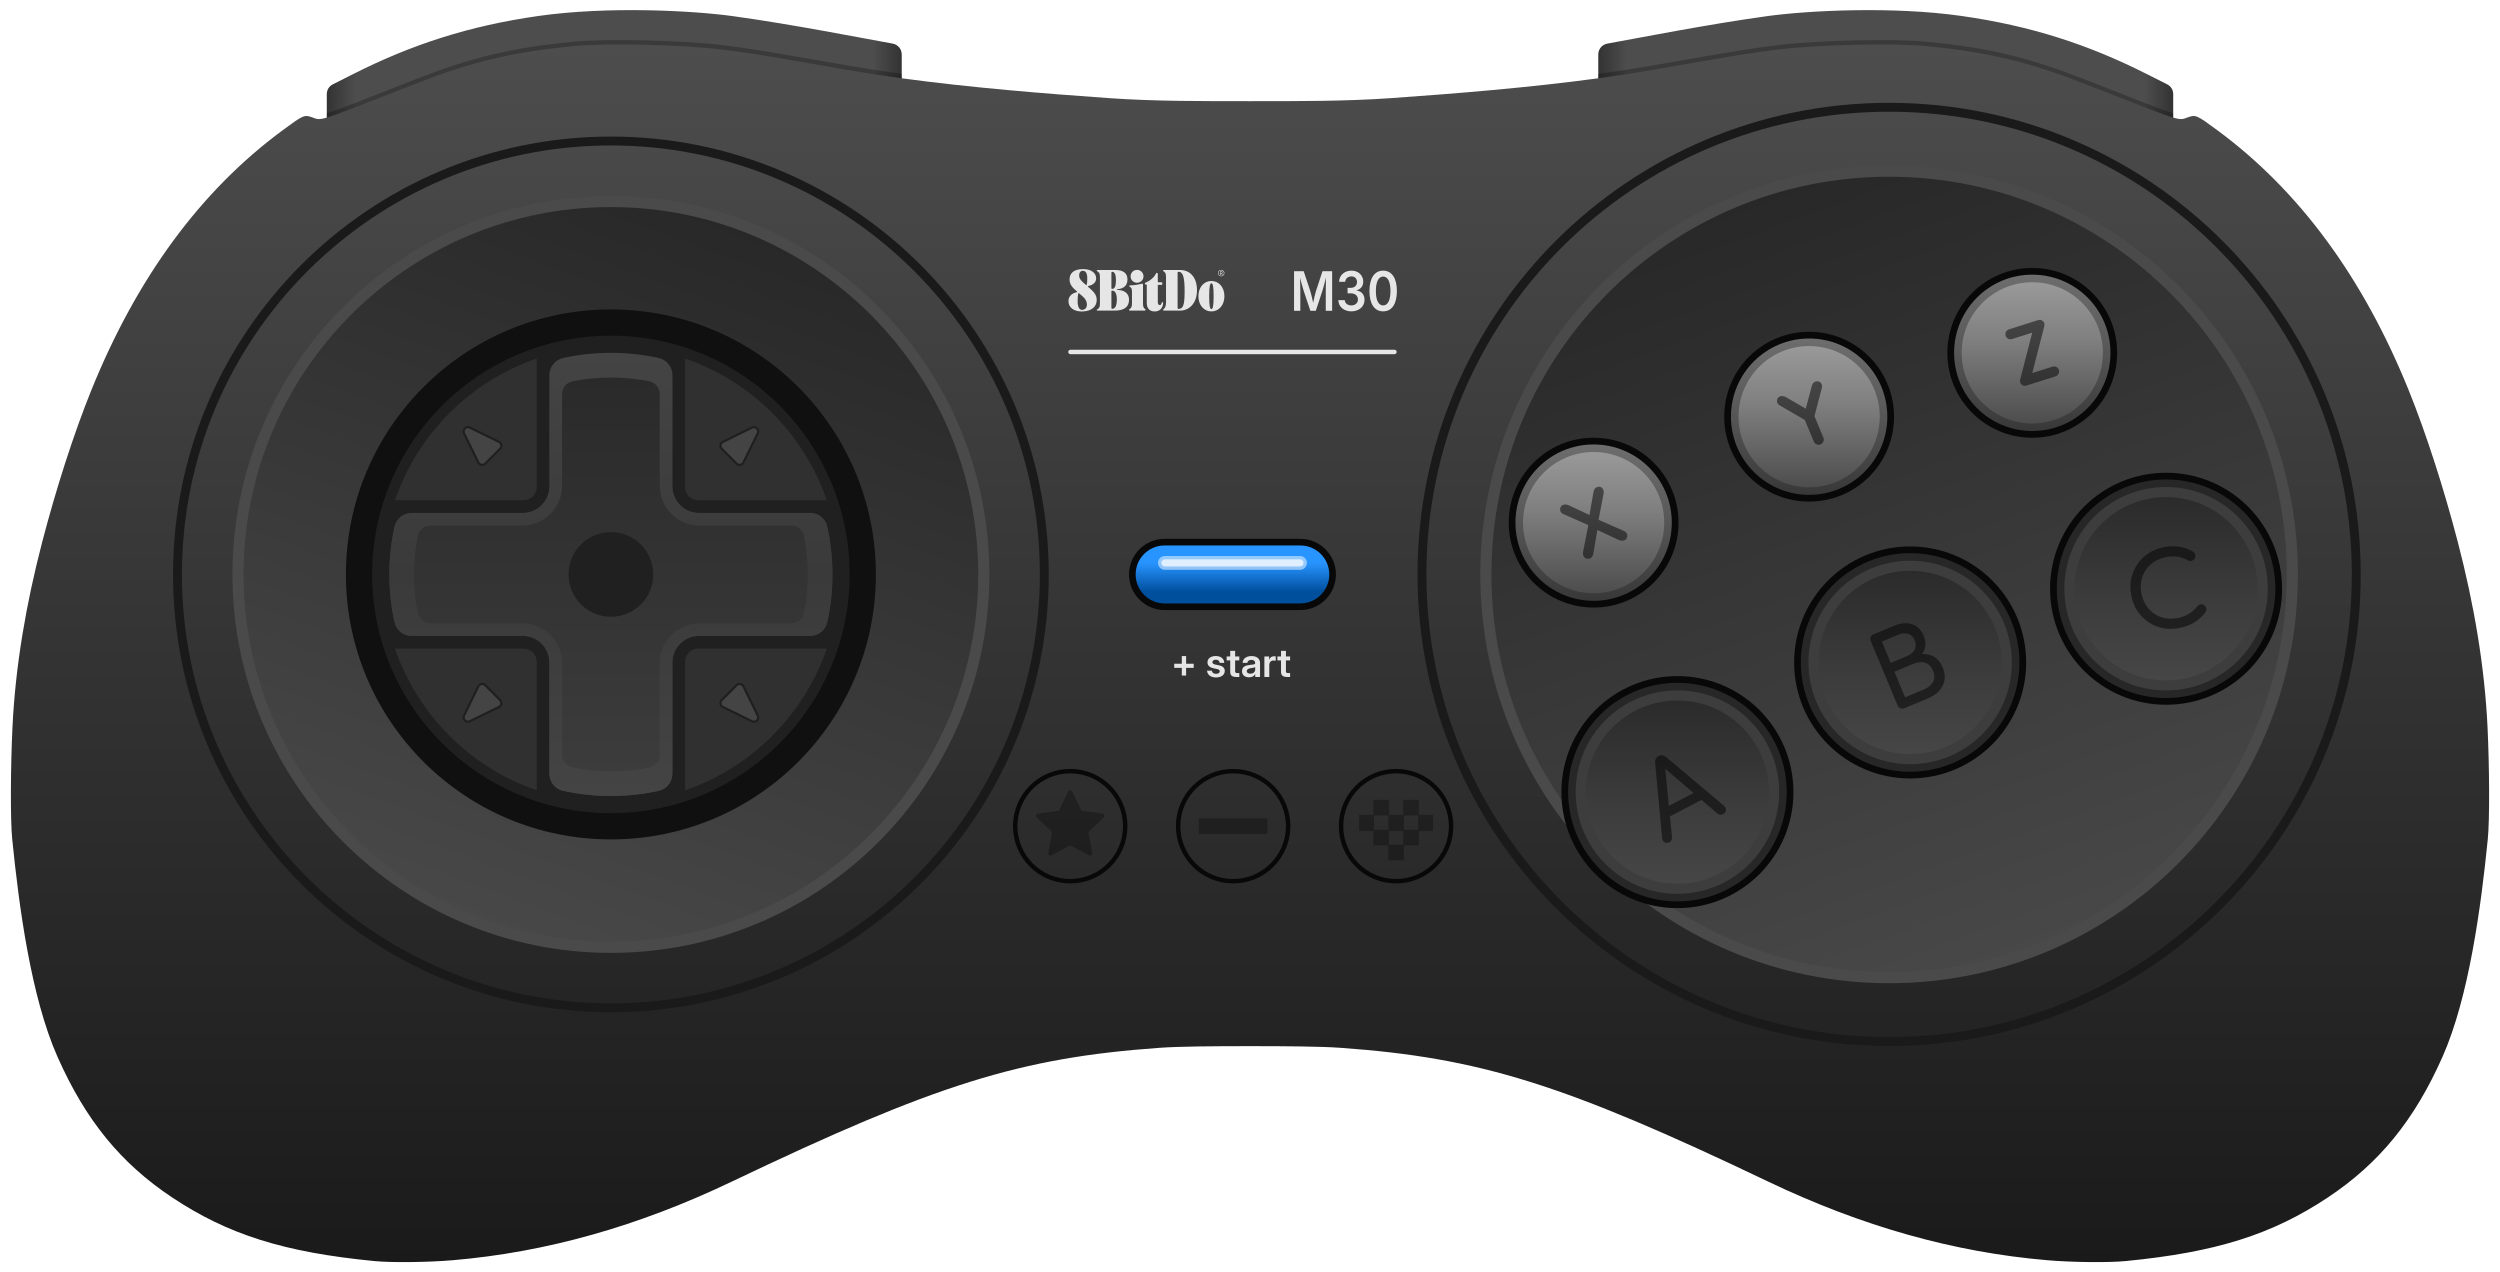 <?xml version="1.0" encoding="UTF-8"?>
<!DOCTYPE svg PUBLIC "-//W3C//DTD SVG 1.1//EN" "http://www.w3.org/Graphics/SVG/1.1/DTD/svg11.dtd">
<svg xml:space="preserve" viewBox="0 0 562 286" width="562px" height="286px" version="1.1" style="shape-rendering:geometricPrecision; fill-rule:evenodd; clip-rule:evenodd" xmlns="http://www.w3.org/2000/svg" xmlns:xlink="http://www.w3.org/1999/xlink">
 <defs>
  <style type="text/css">
    .str3 {stroke:#080808}
    .str0 {stroke:#1A1A1A;stroke-width:2}
    .str1 {stroke:#4A4A4A;stroke-width:2.5}
    .str2 {stroke:#E6E6E6;stroke-linecap:round}
    .fil1 {fill:none}
    .fil5 {fill:#080808}
    .fil4 {fill:#101010}
    .fil10 {fill:#1F1F1F}
    .fil8 {fill:#202020}
    .fil9 {fill:#303030}
    .fil28 {fill:#3D3D3D}
    .fil11 {fill:#444444}
    .fil6 {fill:#E6E6E6}
    .fil15 {fill:black;fill-opacity:0.25}
    .fil7 {fill:black;fill-opacity:0.3}
    .fil22 {fill:black;fill-opacity:0.5}
    .fil18 {fill:white;fill-opacity:0.5}
    .fil27 {fill:#3D3D3D;fill-opacity:0.6}
    .fil19 {fill:white;fill-opacity:0.7}
    .fil3 {fill:url(#id0)}
    .fil2 {fill:url(#id1)}
    .fil26 {fill:url(#id2)}
    .fil14 {fill:url(#id3)}
    .fil16 {fill:url(#id4)}
    .fil31 {fill:url(#id5)}
    .fil30 {fill:url(#id6)}
    .fil24 {fill:url(#id7)}
    .fil21 {fill:url(#id8)}
    .fil29 {fill:url(#id9)}
    .fil17 {fill:url(#id10)}
    .fil0 {fill:url(#id11)}
    .fil13 {fill:url(#id12)}
    .fil12 {fill:url(#id13)}
    .fil25 {fill:url(#id14);fill-opacity:0.7}
    .fil23 {fill:url(#id15);fill-opacity:0.7}
    .fil20 {fill:url(#id16);fill-opacity:0.7}
  </style>
  <linearGradient id="id0" gradientUnits="userSpaceOnUse" x1="455.676" y1="214.312" x2="393.668" y2="43.946">
   <stop offset="0" style="stop-opacity:1; stop-color:#484848"/>
   <stop offset="1" style="stop-opacity:1; stop-color:#282828"/>
  </linearGradient>
  <linearGradient id="id1" gradientUnits="userSpaceOnUse" xlink:href="#id0" x1="108.657" y1="207.901" x2="165.999" y2="50.356">
  </linearGradient>
  <linearGradient id="id2" gradientUnits="userSpaceOnUse" x1="456.857" y1="95.193" x2="456.857" y2="63.445">
   <stop offset="0" style="stop-opacity:1; stop-color:#4D4D4D"/>
   <stop offset="0.6" style="stop-opacity:1; stop-color:gray"/>
   <stop offset="1" style="stop-opacity:1; stop-color:#999999"/>
  </linearGradient>
  <linearGradient id="id3" gradientUnits="userSpaceOnUse" x1="73.462" y1="14.357" x2="202.707" y2="14.357">
   <stop offset="0" style="stop-opacity:1; stop-color:#333333"/>
   <stop offset="0.05" style="stop-opacity:1; stop-color:#4D4D4D"/>
   <stop offset="0.95" style="stop-opacity:1; stop-color:#4D4D4D"/>
   <stop offset="1" style="stop-opacity:1; stop-color:#333333"/>
  </linearGradient>
  <linearGradient id="id4" gradientUnits="userSpaceOnUse" xlink:href="#id3" x1="359.293" y1="14.357" x2="488.538" y2="14.357">
  </linearGradient>
  <linearGradient id="id5" gradientUnits="userSpaceOnUse" x1="486.933" y1="152.948" x2="486.933" y2="111.752">
   <stop offset="0" style="stop-opacity:1; stop-color:#464646"/>
   <stop offset="0.4" style="stop-opacity:1; stop-color:#3D3D3D"/>
   <stop offset="1" style="stop-opacity:1; stop-color:#2B2B2B"/>
  </linearGradient>
  <linearGradient id="id6" gradientUnits="userSpaceOnUse" xlink:href="#id5" x1="429.401" y1="169.516" x2="429.401" y2="128.319">
  </linearGradient>
  <linearGradient id="id7" gradientUnits="userSpaceOnUse" xlink:href="#id2" x1="406.693" y1="109.545" x2="406.693" y2="77.797">
  </linearGradient>
  <linearGradient id="id8" gradientUnits="userSpaceOnUse" xlink:href="#id2" x1="358.247" y1="133.363" x2="358.247" y2="101.615">
  </linearGradient>
  <linearGradient id="id9" gradientUnits="userSpaceOnUse" xlink:href="#id5" x1="377.084" y1="198.664" x2="377.084" y2="157.467">
  </linearGradient>
  <linearGradient id="id10" gradientUnits="userSpaceOnUse" x1="277.056" y1="126.53" x2="277.056" y2="133.047">
   <stop offset="0" style="stop-opacity:1; stop-color:#2894FF"/>
   <stop offset="1" style="stop-opacity:1; stop-color:#004F9D"/>
  </linearGradient>
  <linearGradient id="id11" gradientUnits="userSpaceOnUse" x1="71.492" y1="283.724" x2="71.492" y2="9.998">
   <stop offset="0" style="stop-opacity:1; stop-color:#1A1A1A"/>
   <stop offset="1" style="stop-opacity:1; stop-color:#4D4D4D"/>
  </linearGradient>
  <linearGradient id="id12" gradientUnits="userSpaceOnUse" x1="166.429" y1="178.933" x2="166.429" y2="79.324">
   <stop offset="0" style="stop-opacity:1; stop-color:#444444"/>
   <stop offset="0.5" style="stop-opacity:1; stop-color:#3A3A3A"/>
   <stop offset="1" style="stop-opacity:1; stop-color:#444444"/>
  </linearGradient>
  <linearGradient id="id13" gradientUnits="userSpaceOnUse" x1="166.429" y1="178.933" x2="166.429" y2="79.324">
   <stop offset="0" style="stop-opacity:1; stop-color:#3D3D3D"/>
   <stop offset="0.5" style="stop-opacity:1; stop-color:#333333"/>
   <stop offset="1" style="stop-opacity:1; stop-color:#292929"/>
  </linearGradient>
  <linearGradient id="id14" gradientUnits="userSpaceOnUse" xlink:href="#id2" x1="456.857" y1="96.894" x2="456.857" y2="61.744">
  </linearGradient>
  <linearGradient id="id15" gradientUnits="userSpaceOnUse" xlink:href="#id2" x1="406.693" y1="111.246" x2="406.693" y2="76.096">
  </linearGradient>
  <linearGradient id="id16" gradientUnits="userSpaceOnUse" xlink:href="#id2" x1="358.247" y1="135.064" x2="358.247" y2="99.915">
  </linearGradient>
 </defs>
 <g>
  <g id="shell">
   <path id="path1" class="fil0" d="M488.081 25.305l0.456 1.133c2.011,0.586 2.265,0.295 3.272,-0.056 1.804,-0.629 1.965,-0.558 6.67,2.912 18.369,13.548 32.7,33.016 42.969,58.364 4.019,9.924 8.031,22.508 11.1,34.321 3.532,13.596 6.004,27.628 6.659,41.689 0.408,8.744 0.488,20.572 0.049,24.955 -1.509,15.042 -4.205,35.487 -10.188,48.965 -6.316,14.231 -14.201,23.905 -25.739,31.582 -12.581,8.372 -25.206,12.347 -45.479,14.319 -3.877,0.377 -12.024,0.289 -17.647,-0.191 -20.986,-1.79 -41.679,-7.621 -62.694,-17.663 -45.885,-21.926 -64.838,-27.853 -96.214,-30.088 -4.466,-0.318 -12.163,-0.372 -20.295,-0.372 -8.132,0 -15.829,0.054 -20.295,0.372 -31.376,2.235 -50.329,8.162 -96.214,30.088 -21.015,10.042 -41.708,15.873 -62.694,17.663 -5.623,0.48 -13.77,0.568 -17.647,0.191 -20.273,-1.972 -32.898,-5.947 -45.479,-14.319 -11.538,-7.677 -19.423,-17.351 -25.739,-31.582 -5.983,-13.478 -8.679,-33.923 -10.188,-48.965 -0.439,-4.383 -0.359,-16.211 0.049,-24.955 0.655,-14.061 3.127,-28.093 6.659,-41.689 3.069,-11.813 7.081,-24.397 11.1,-34.321 10.269,-25.348 24.6,-44.816 42.969,-58.364 4.705,-3.47 4.866,-3.541 6.67,-2.912 1.007,0.351 1.261,0.642 3.272,0.056l0.456 -1.133c2.619,-0.823 7.812,-2.889 19.427,-7.449 12.575,-4.938 21.591,-7.095 35.414,-8.473 7.401,-0.738 24.454,-0.354 33.496,0.754 6.275,0.769 9.177,1.241 28.272,4.59 3.772,0.662 7.711,1.269 11.75,1.818l0.429 1.054c15.461,2.099 32.332,3.46 46.728,4.47 10.195,0.715 21.251,0.674 31.565,0.674 10.314,0 21.37,0.041 31.565,-0.674 14.396,-1.01 31.267,-2.371 46.728,-4.47l0.429 -1.054c4.039,-0.549 7.978,-1.156 11.75,-1.818 19.095,-3.349 21.997,-3.821 28.272,-4.59 9.042,-1.108 26.095,-1.492 33.496,-0.754 13.823,1.378 22.839,3.535 35.414,8.473 11.615,4.56 16.808,6.626 19.427,7.449z"/>
   <path class="fil1 str0" d="M424.672 24.114c57.998,0 105.015,47.016 105.015,105.015 0,57.998 -47.017,105.015 -105.015,105.015 -57.998,0 -105.015,-47.017 -105.015,-105.015 0,-57.999 47.017,-105.015 105.015,-105.015zm-287.344 7.584c53.81,0 97.431,43.621 97.431,97.431 0,53.81 -43.621,97.431 -97.431,97.431 -53.809,0 -97.431,-43.621 -97.431,-97.431 0,-53.81 43.622,-97.431 97.431,-97.431z"/>
   <path class="fil2 str1" d="M137.328 45.301c46.297,0 83.828,37.531 83.828,83.828 0,46.297 -37.531,83.828 -83.828,83.828 -46.297,0 -83.828,-37.531 -83.828,-83.828 0,-46.297 37.531,-83.828 83.828,-83.828z"/>
   <path class="fil3 str1" d="M424.672 38.479c50.064,0 90.649,40.585 90.649,90.65 0,50.064 -40.585,90.649 -90.649,90.649 -50.064,0 -90.65,-40.585 -90.65,-90.649 0,-50.065 40.586,-90.65 90.65,-90.65z"/>
  </g>
  <g id="holes">
   <circle class="fil4" cx="137.328" cy="129.129" r="59.57"/>
   <path class="fil5" d="M261.809 137.145c-4.422,0 -8.008,-3.585 -8.008,-8.008 0,-4.422 3.585,-8.008 8.008,-8.008l30.494 0c4.423,0 8.009,3.586 8.009,8.008 0,4.423 -3.586,8.008 -8.009,8.008l-30.494 0z"/>
   <circle class="fil5" cx="358.247" cy="117.49" r="19.087"/>
   <circle class="fil5" cx="406.693" cy="93.671" r="19.087"/>
   <circle class="fil5" cx="456.849" cy="79.322" r="19.087"/>
   <circle class="fil5" cx="377.083" cy="178.066" r="26.079"/>
   <circle class="fil5" cx="429.401" cy="148.918" r="26.079"/>
   <circle class="fil5" cx="486.933" cy="132.351" r="26.079"/>
  </g>
  <g id="print">
   <g>
    <path class="fil6" d="M246.542 67.455c0,1.382 -1.057,2.567 -3.389,2.567 -1.773,0 -2.964,-0.922 -2.964,-2.318 0,-0.961 0.593,-1.745 1.879,-2.022 0.076,-0.024 0.095,-0.11 0.038,-0.158l-0.225 -0.196c-0.726,-0.636 -1.448,-1.362 -1.448,-2.51 0,-1.429 0.994,-2.327 3.04,-2.327 1.773,0 2.94,0.822 2.94,2.089 0,0.874 -0.655,1.496 -1.802,1.72 -0.077,0.024 -0.091,0.101 -0.039,0.153l0.474 0.421c0.898,0.808 1.495,1.458 1.495,2.581l0.001 0zm-2.204 1.033c0,-0.56 -0.205,-1.2 -0.913,-1.817l-0.875 -0.764c-0.038,-0.043 -0.11,-0.034 -0.133,0.038 -0.129,0.464 -0.168,1.027 -0.168,1.773 0,1.21 0.349,1.946 0.999,1.946 0.631,0 1.085,-0.473 1.085,-1.171l0.005 -0.005zm-1.749 -6.573c0,0.607 0.263,1.018 1.032,1.697l0.535 0.473c0.053,0.053 0.101,0.024 0.129,-0.038 0.111,-0.416 0.134,-0.846 0.134,-1.449 0,-1.094 -0.31,-1.72 -0.994,-1.72 -0.511,0 -0.836,0.378 -0.836,1.037l0 0zm11.218 5.468c0,1.621 -1.085,2.443 -3.25,2.443l-3.819 0c-0.111,0 -0.196,-0.057 -0.196,-0.119 0,-0.062 0.038,-0.13 0.11,-0.168 0.31,-0.157 0.612,-0.344 0.612,-1.19l-0.001 -6.18c0,-0.847 -0.301,-1.028 -0.611,-1.186 -0.066,-0.022 -0.11,-0.084 -0.111,-0.153 0,-0.071 0.091,-0.134 0.196,-0.134l3.977 0.001c1.812,0 2.739,0.721 2.739,2.126 0,1.353 -0.798,2.061 -2.28,2.199 -0.057,0 -0.081,0.043 -0.081,0.082 0,0.038 0.024,0.076 0.081,0.076 1.573,0.014 2.634,0.76 2.634,2.203l0 0zm-3.962 -6.08l0 3.461c0,0.115 0.052,0.177 0.186,0.177 0.574,0 0.836,-0.674 0.836,-1.945 0,-1.11 -0.248,-1.893 -0.798,-1.893 -0.148,0 -0.225,0.081 -0.225,0.196l0.001 0.004zm1.223 6.09c0,-1.381 -0.387,-2.065 -1.056,-2.065 -0.115,0 -0.167,0.057 -0.167,0.172l0 3.705c0,0.119 0.062,0.21 0.224,0.21 0.689,0 0.999,-0.899 0.999,-2.022l0 0zm6.467 2.242c0,0.1 -0.091,0.186 -0.191,0.186l-3.341 0c-0.1,0 -0.196,-0.071 -0.196,-0.148l0 -0.023c0,-0.063 0.038,-0.13 0.1,-0.158 0.368,-0.177 0.56,-0.531 0.56,-1.2l0 -2.815c0,-0.56 -0.168,-0.861 -0.464,-0.976 -0.077,-0.033 -0.134,-0.095 -0.134,-0.172l0 -0.024c0,-0.095 0.081,-0.157 0.196,-0.157 0.798,-0.015 1.759,-0.13 2.596,-0.364 0.157,-0.052 0.286,0.053 0.286,0.211l0 4.301c0,0.722 0.211,1.033 0.497,1.186 0.053,0.043 0.092,0.095 0.092,0.158l-0.001 -0.005zm-3.379 -7.509c0,-0.808 0.626,-1.459 1.448,-1.459 0.822,0 1.453,0.651 1.453,1.459 0,0.798 -0.631,1.434 -1.453,1.434 -0.822,0 -1.448,-0.636 -1.448,-1.434l0 0zm7.317 5.998c-0.062,1.166 -0.788,1.893 -1.887,1.893 -1.243,0 -1.793,-0.798 -1.793,-1.874l0 -4.172 -0.248 0c-0.101,0 -0.192,-0.096 -0.192,-0.187l0 -0.052c0,-0.062 0.039,-0.134 0.115,-0.158 1.018,-0.426 2.022,-1.223 2.404,-2.108 0.024,-0.081 0.091,-0.119 0.154,-0.119l0.061 -0.001c0.11,0 0.187,0.096 0.187,0.196l0 1.917 0.822 0c0.11,0 0.196,0.091 0.196,0.196l0 0.191c0,0.11 -0.091,0.196 -0.196,0.196l-0.822 0 0 3.877c0,0.401 0.157,0.664 0.435,0.664 0.248,0 0.377,-0.167 0.425,-0.478 0.014,-0.11 0.096,-0.186 0.187,-0.186 0.091,0 0.172,0.091 0.153,0.205l-0.001 0zm7.61 -2.906c0,3.102 -1.878,4.608 -3.771,4.608l-3.666 0c-0.101,0 -0.196,-0.072 -0.196,-0.134l0 -0.014c0,-0.062 0.043,-0.115 0.095,-0.153 0.349,-0.225 0.574,-0.784 0.574,-1.439l0 -5.846c0,-0.817 -0.225,-1.075 -0.574,-1.261 -0.052,-0.039 -0.095,-0.092 -0.095,-0.154 0,-0.071 0.095,-0.133 0.196,-0.133l3.627 0c2.333,0 3.81,1.773 3.81,4.526l0 0zm-4.149 -4.125c-0.119,0 -0.21,0.081 -0.21,0.196l0 7.93c0,0.119 0.038,0.225 0.196,0.225 1.07,0 1.381,-0.885 1.381,-3.977 0,-3.102 -0.349,-4.374 -1.372,-4.374l0.005 0zm4.469 5.492c0,-2.031 1.262,-3.418 2.92,-3.418 1.659,0 2.926,1.382 2.926,3.418 0,2.032 -1.267,3.427 -2.926,3.427 -1.658,0 -2.92,-1.395 -2.92,-3.427l0 0zm3.418 0c0,-2.165 -0.172,-2.906 -0.498,-2.906 -0.324,0 -0.497,0.741 -0.497,2.906 0,2.165 0.173,2.906 0.497,2.906 0.326,0 0.498,-0.741 0.498,-2.906l0 0zm1.701 -5.922c0.402,0 0.727,0.325 0.727,0.721 0,0.402 -0.325,0.727 -0.727,0.727 -0.4,0 -0.724,-0.324 -0.724,-0.724 0,-0.4 0.324,-0.724 0.724,-0.724l0 0zm-0.607 0.722c0,0.339 0.272,0.616 0.607,0.616 0.33,0 0.607,-0.282 0.607,-0.616 0,-0.33 -0.272,-0.612 -0.607,-0.612 -0.33,0 -0.607,0.282 -0.607,0.612l0 0zm0.765 0.119c0,0.005 0.004,0.014 0.014,0.034l0.129 0.224c0.014,0.024 0,0.053 -0.033,0.053l-0.043 0c-0.019,0 -0.033,-0.005 -0.043,-0.038l-0.139 -0.244c-0.004,-0.014 -0.019,-0.019 -0.033,-0.019l-0.134 0c-0.005,0 -0.019,0.004 -0.019,0.019l0 0.244c0,0.019 -0.014,0.038 -0.034,0.038l-0.043 0c-0.019,0 -0.033,-0.019 -0.033,-0.038l0 -0.78c0,-0.019 0.014,-0.033 0.033,-0.033l0.273 0c0.153,0 0.272,0.119 0.272,0.272 0,0.096 -0.052,0.177 -0.133,0.23 -0.02,0.019 -0.034,0.024 -0.034,0.038l0 0zm0.057 -0.268c0,-0.095 -0.071,-0.157 -0.167,-0.157l-0.177 0c-0.005,0 -0.019,0.004 -0.019,0.014l0 0.291c0,0.005 0.014,0.015 0.019,0.015l0.177 0c0.096,0 0.167,-0.062 0.167,-0.158l0 -0.005zm0 0l0 0 0 0z"/>
   </g>
   <path class="fil6" d="M290.9 69.873l1.414 0 0 -4.499c0,-0.678 -0.034,-1.91 -0.056,-2.92 0.296,1.149 0.62,2.338 0.81,2.92l1.503 4.499 1.224 0 1.482 -4.499c0.19,-0.6 0.528,-1.826 0.804,-2.969 -0.016,1.059 -0.049,2.304 -0.049,2.967l0 4.501 1.434 0 0 -8.912 -2.172 0 -1.509 4.596c-0.156,0.533 -0.405,1.635 -0.594,2.514 -0.182,-0.892 -0.436,-1.987 -0.598,-2.514l-1.525 -4.596 -2.168 0 0 8.912zm12.89 0.122c1.713,0 2.954,-1.083 2.954,-2.585 0,-1.116 -0.618,-1.924 -1.736,-2.097l0 -0.072c0.866,-0.216 1.449,-0.93 1.449,-1.94 0,-1.357 -1.039,-2.463 -2.64,-2.463 -1.558,0 -2.765,1.028 -2.792,2.518l1.385 0c0.022,-0.757 0.651,-1.22 1.396,-1.22 0.754,0 1.25,0.504 1.25,1.261 0,0.79 -0.576,1.312 -1.412,1.312l-0.712 0 0 1.232 0.712 0c1.018,0 1.621,0.569 1.621,1.383 0,0.798 -0.614,1.336 -1.475,1.336 -0.815,0 -1.446,-0.466 -1.483,-1.197l-1.45 0c0.037,1.502 1.246,2.532 2.933,2.532zm7.147 0c1.956,0 3.084,-1.669 3.084,-4.57 0,-2.887 -1.139,-4.587 -3.084,-4.587 -1.948,0 -3.087,1.694 -3.087,4.587 0,2.901 1.133,4.57 3.087,4.57zm0 -1.335c-1.058,0 -1.641,-1.172 -1.641,-3.235 0,-2.061 0.589,-3.253 1.641,-3.253 1.049,0 1.638,1.186 1.638,3.253 0,2.063 -0.589,3.235 -1.638,3.235z"/>
   <line class="fil1 str2" x1="240.644" y1="79.123" x2="313.469" y2= "79.123" />
   <path class="fil6" d="M265.672 151.86l0.966 0 0 -1.73 1.703 0 0 -0.921 -1.703 0 0 -1.728 -0.966 0 0 1.728 -1.708 0 0 0.921 1.708 0 0 1.73zm7.695 0.435c1.142,0 1.96,-0.566 1.96,-1.466 0,-0.678 -0.424,-1.081 -1.338,-1.273l-0.833 -0.172c-0.386,-0.082 -0.612,-0.253 -0.612,-0.529 0,-0.315 0.296,-0.559 0.784,-0.559 0.504,0 0.841,0.301 0.85,0.713l1.035 0c-0.027,-0.949 -0.791,-1.536 -1.912,-1.536 -1.129,0 -1.858,0.569 -1.858,1.418 0,0.699 0.462,1.151 1.345,1.334l0.789 0.163c0.391,0.082 0.631,0.245 0.631,0.525 0,0.328 -0.324,0.559 -0.859,0.559 -0.552,0 -0.876,-0.258 -0.923,-0.708l-1.087 0c0.07,0.992 0.903,1.531 2.028,1.531zm5.23 -4.724l-0.94 0 0 -1.257 -1.106 0 0 1.257 -0.804 0 0 0.886 0.804 0 0 2.569c0,0.791 0.441,1.162 1.382,1.162l0.664 0 0 -0.886 -0.472 0c-0.359,0 -0.468,-0.109 -0.468,-0.437l0 -2.408 0.94 0 0 -0.886zm2.201 4.688c0.753,0 1.142,-0.313 1.362,-0.721l0.016 0 0 0.65 1.081 0 0 -3.145c0,-0.962 -0.713,-1.56 -1.913,-1.56 -1.205,0 -1.955,0.607 -2.007,1.524l1.06 0c0.03,-0.388 0.388,-0.668 0.925,-0.668 0.53,0 0.845,0.28 0.845,0.673l0 0.036c0,0.314 -0.292,0.327 -1.15,0.423 -0.953,0.1 -1.812,0.358 -1.812,1.406 0,0.922 0.677,1.382 1.593,1.382zm0.27 -0.814c-0.48,0 -0.789,-0.213 -0.789,-0.575 0,-0.421 0.401,-0.591 0.873,-0.661 0.453,-0.07 0.881,-0.14 1.016,-0.227l0 0.498c0,0.537 -0.38,0.965 -1.1,0.965zm3.166 0.743l1.1 0 0 -2.619c0,-0.723 0.406,-1.085 0.931,-1.085 0.218,0 0.437,0.02 0.519,0.034l0 -0.974c-0.085,-0.009 -0.207,-0.018 -0.355,-0.018 -0.595,0 -0.948,0.279 -1.118,0.806l-0.014 0 0 -0.761 -1.063 0 0 4.617zm5.783 -4.617l-0.939 0 0 -1.257 -1.107 0 0 1.257 -0.804 0 0 0.886 0.804 0 0 2.569c0,0.791 0.441,1.162 1.383,1.162l0.663 0 0 -0.886 -0.471 0c-0.36,0 -0.468,-0.109 -0.468,-0.437l0 -2.408 0.939 0 0 -0.886z"/>
  </g>
  <g id="button-star">
   <circle class="fil1 str3" cx="240.584" cy="185.724" r="12.371"/>
   <path class="fil7" d="M241.031 177.945l1.961 4.065c0.075,0.154 0.21,0.253 0.381,0.276l4.471 0.608c0.194,0.026 0.345,0.153 0.406,0.339 0.06,0.186 0.012,0.378 -0.129,0.513l-3.26 3.12c-0.124,0.119 -0.176,0.278 -0.146,0.448l0.804 4.44c0.034,0.192 -0.039,0.376 -0.197,0.491 -0.159,0.114 -0.356,0.128 -0.528,0.035l-3.975 -2.136c-0.151,-0.081 -0.319,-0.081 -0.47,0l-3.975 2.136c-0.172,0.093 -0.37,0.079 -0.528,-0.035 -0.158,-0.115 -0.231,-0.299 -0.197,-0.491l0.804 -4.441c0.03,-0.169 -0.022,-0.328 -0.146,-0.447l-3.259 -3.12c-0.142,-0.135 -0.19,-0.327 -0.129,-0.513 0.06,-0.186 0.211,-0.313 0.405,-0.339l4.471 -0.608c0.171,-0.023 0.307,-0.122 0.381,-0.276l1.96 -4.065c0.086,-0.176 0.253,-0.281 0.448,-0.281 0.195,0 0.363,0.105 0.447,0.281z"/>
  </g>
  <g id="button-back">
   <circle class="fil1 str3" cx="277.21" cy="185.724" r="12.371"/>
   <polygon class="fil7" points="284.915,187.464 269.505,187.464 269.505,183.984 284.915,183.984 "/>
  </g>
  <g id="button-home">
   <circle class="fil1 str3" cx="313.837" cy="185.724" r="12.371"/>
   <path class="fil7" d="M312.231 183.169l3.211 0 0 -3.358 3.505 0 0 3.358 3.212 0 0 3.65 -3.212 0 0 3.212 -3.358 0 0 3.358 -3.504 0 0 -3.358 -3.358 0 0 -3.212 -3.213 0 0 -3.65 3.213 0 0 -3.358 3.504 0 0 3.358zm3.358 0.146l0 3.212 3.212 0 0 -3.212 -3.212 0zm-6.716 0l0 3.212 3.212 0 0 -3.212 -3.212 0zm6.569 3.504l-3.211 0 0 3.066 3.211 0 0 -3.066z"/>
  </g>
  <g id="dpad">
   <circle class="fil8" cx="137.328" cy="129.129" r="53.669"/>
   <path class="fil9" d="M185.865 112.461l-28.886 0c-1.643,0 -2.982,-1.34 -2.982,-2.982l0 -28.887c14.926,5.126 26.743,16.942 31.868,31.869zm-0.001 33.336c-5.125,14.926 -16.941,26.743 -31.867,31.868l0 -28.885c0,-1.643 1.339,-2.983 2.982,-2.983l28.885 0zm-65.204 31.868c-14.927,-5.125 -26.743,-16.941 -31.868,-31.868l28.886 0c1.642,0 2.982,1.34 2.982,2.983l0 28.885zm-31.869 -65.204c5.126,-14.927 16.942,-26.744 31.869,-31.869l0 28.887c0,1.642 -1.34,2.982 -2.982,2.982l-28.887 0z"/>
   <path class="fil10" d="M104.092 160.742l3.215 -6.555c0.177,-0.361 0.494,-0.597 0.891,-0.663 0.394,-0.065 0.773,0.056 1.056,0.339l3.34 3.34c0.283,0.283 0.404,0.662 0.339,1.056 -0.066,0.397 -0.302,0.714 -0.663,0.891l-6.555 3.215c-0.472,0.231 -1.02,0.141 -1.392,-0.231 -0.372,-0.371 -0.462,-0.92 -0.231,-1.392zm63.257 -6.555l3.215 6.555c0.231,0.472 0.141,1.021 -0.23,1.392 -0.373,0.372 -0.921,0.462 -1.393,0.231l-6.555 -3.215c-0.361,-0.177 -0.597,-0.494 -0.663,-0.891 -0.065,-0.395 0.056,-0.773 0.339,-1.056l3.34 -3.34c0.283,-0.283 0.662,-0.404 1.056,-0.339 0.398,0.066 0.714,0.302 0.891,0.663zm-4.963 -55.079l6.555 -3.215c0.472,-0.232 1.021,-0.141 1.393,0.231 0.371,0.372 0.462,0.92 0.23,1.392l-3.215 6.555c-0.177,0.361 -0.493,0.597 -0.891,0.662 -0.394,0.066 -0.773,-0.055 -1.056,-0.338l-3.34 -3.34c-0.283,-0.283 -0.404,-0.662 -0.339,-1.057 0.066,-0.396 0.302,-0.713 0.663,-0.89zm-56.671 -3.215l6.555 3.215c0.361,0.177 0.597,0.494 0.663,0.89 0.065,0.395 -0.056,0.774 -0.339,1.057l-3.34 3.34c-0.283,0.283 -0.662,0.404 -1.056,0.338 -0.397,-0.065 -0.714,-0.301 -0.891,-0.662l-3.215 -6.555c-0.231,-0.472 -0.141,-1.02 0.231,-1.392 0.371,-0.372 0.921,-0.463 1.392,-0.231z"/>
   <path class="fil11" d="M170.119 160.96l-3.214 -6.555c-0.106,-0.216 -0.289,-0.353 -0.526,-0.391 -0.24,-0.04 -0.454,0.028 -0.626,0.2l-3.339 3.341c-0.172,0.172 -0.241,0.384 -0.201,0.625 0.039,0.237 0.175,0.42 0.391,0.525l6.555 3.215c0.282,0.139 0.601,0.085 0.823,-0.137 0.222,-0.222 0.276,-0.542 0.137,-0.823zm-0.96 -64.622l-6.555 3.214c-0.216,0.106 -0.352,0.289 -0.391,0.526 -0.04,0.24 0.029,0.453 0.201,0.625l3.339 3.341c0.173,0.172 0.386,0.24 0.626,0.2 0.237,-0.039 0.42,-0.175 0.526,-0.391l3.214 -6.555c0.139,-0.282 0.085,-0.601 -0.137,-0.823 -0.222,-0.222 -0.542,-0.275 -0.823,-0.137zm-57.107 3.214l-6.554 -3.214c-0.282,-0.139 -0.602,-0.085 -0.824,0.137 -0.222,0.222 -0.275,0.541 -0.137,0.823l3.214 6.555c0.107,0.216 0.289,0.352 0.526,0.391 0.24,0.04 0.454,-0.029 0.626,-0.2l3.34 -3.341c0.172,-0.172 0.24,-0.384 0.201,-0.625 -0.04,-0.237 -0.176,-0.42 -0.392,-0.526zm-4.301 54.853l-3.214 6.555c-0.138,0.281 -0.085,0.601 0.137,0.823 0.222,0.222 0.542,0.276 0.824,0.137l6.554 -3.215c0.216,-0.105 0.352,-0.288 0.392,-0.525 0.039,-0.24 -0.029,-0.454 -0.201,-0.625l-3.34 -3.341c-0.172,-0.172 -0.385,-0.24 -0.626,-0.2 -0.237,0.038 -0.419,0.175 -0.526,0.391z"/>
   <path class="fil12" d="M137.328 79.324c3.673,0 7.252,0.398 10.698,1.153 1.846,0.404 3.126,1.995 3.126,3.884l0 24.98c0,3.285 2.679,5.965 5.965,5.965l24.979 0c1.89,0 3.48,1.28 3.884,3.126 0.755,3.445 1.154,7.025 1.154,10.697 0,3.673 -0.399,7.252 -1.154,10.698 -0.404,1.846 -1.995,3.126 -3.884,3.126l-24.979 0c-3.286,0 -5.965,2.679 -5.965,5.965l0 24.978c0,1.89 -1.28,3.481 -3.126,3.885 -3.446,0.755 -7.025,1.154 -10.698,1.154 -3.673,0 -7.252,-0.399 -10.698,-1.154 -1.846,-0.404 -3.126,-1.995 -3.126,-3.885l0 -24.978c0,-3.286 -2.679,-5.965 -5.964,-5.965l-24.979 0c-1.89,0 -3.481,-1.28 -3.885,-3.126 -0.755,-3.446 -1.153,-7.025 -1.153,-10.698 0,-3.672 0.398,-7.252 1.153,-10.697 0.404,-1.846 1.995,-3.126 3.884,-3.126l24.98 0c3.285,0 5.964,-2.68 5.964,-5.965l0 -24.98c0,-1.889 1.28,-3.48 3.126,-3.884 3.446,-0.755 7.025,-1.153 10.698,-1.153zm0 40.286c5.257,0 9.519,4.262 9.519,9.519 0,5.257 -4.262,9.519 -9.519,9.519 -5.257,0 -9.519,-4.262 -9.519,-9.519 0,-5.257 4.262,-9.519 9.519,-9.519z"/>
   <path class="fil13" d="M137.328 84.87c2.933,0 5.798,0.286 8.571,0.83 1.413,0.277 2.408,1.487 2.408,2.927l0 20.575c0,4.928 4.02,8.948 8.948,8.948l20.576 0c1.44,0 2.649,0.995 2.926,2.408 0.544,2.773 0.83,5.639 0.83,8.571 0,2.933 -0.286,5.798 -0.83,8.571 -0.277,1.413 -1.487,2.408 -2.926,2.408l-20.576 0c-4.928,0 -8.948,4.02 -8.948,8.948l0 20.575c0,1.44 -0.995,2.649 -2.408,2.927 -2.772,0.544 -5.638,0.83 -8.571,0.83 -2.933,0 -5.798,-0.286 -8.571,-0.83 -1.413,-0.278 -2.408,-1.487 -2.408,-2.927l0 -20.575c0,-4.928 -4.02,-8.948 -8.948,-8.948l-20.575 0c-1.44,0 -2.649,-0.995 -2.927,-2.408 -0.544,-2.773 -0.83,-5.638 -0.83,-8.571 0,-2.932 0.286,-5.798 0.83,-8.571 0.277,-1.413 1.486,-2.408 2.926,-2.408l20.576 0c4.928,0 8.948,-4.02 8.948,-8.948l0 -20.575c0,-1.44 0.995,-2.65 2.408,-2.927 2.772,-0.544 5.638,-0.83 8.571,-0.83zm0 -5.547c3.673,0 7.252,0.399 10.698,1.154 1.846,0.404 3.126,1.995 3.126,3.884l0 24.98c0,3.285 2.679,5.964 5.965,5.964l24.979 0c1.89,0 3.48,1.281 3.884,3.126 0.755,3.446 1.154,7.026 1.154,10.698 0,3.673 -0.399,7.252 -1.154,10.698 -0.404,1.846 -1.995,3.126 -3.884,3.126l-24.979 0c-3.286,0 -5.965,2.679 -5.965,5.965l0 24.978c0,1.89 -1.28,3.481 -3.126,3.885 -3.446,0.755 -7.025,1.154 -10.698,1.154 -3.673,0 -7.252,-0.399 -10.698,-1.154 -1.846,-0.404 -3.126,-1.995 -3.126,-3.885l0 -24.978c0,-3.286 -2.679,-5.965 -5.964,-5.965l-24.979 0c-1.89,0 -3.481,-1.28 -3.885,-3.126 -0.755,-3.446 -1.153,-7.025 -1.153,-10.698 0,-3.672 0.398,-7.252 1.153,-10.698 0.404,-1.846 1.995,-3.126 3.884,-3.126l24.98 0c3.285,0 5.964,-2.679 5.964,-5.964l0 -24.98c0,-1.889 1.28,-3.48 3.126,-3.884 3.446,-0.755 7.025,-1.154 10.698,-1.154z"/>
  </g>
  <g id="buttons">
   <path class="fil14" d="M73.462 26.437l0 -5.262c0,-0.962 0.507,-1.787 1.366,-2.221l4.641 -2.343c13.011,-6.571 25.949,-10.803 41.596,-13.026 15.669,-2.226 34.67,-1.197 43.614,0.032 13.333,1.833 29.316,4.984 35.982,6.184 1.195,0.216 2.046,1.234 2.046,2.448l0 5.349c-4.188,-0.569 -8.274,-1.191 -12.179,-1.876 -19.095,-3.35 -21.997,-3.821 -28.272,-4.591 -9.043,-1.108 -26.096,-1.492 -33.497,-0.754 -13.823,1.378 -22.838,3.536 -35.413,8.473 -12.331,4.841 -17.424,6.871 -19.884,7.587z"/>
   <path class="fil15" d="M73.462 26.437l0 -0.994c2.46,-0.717 7.553,-2.747 19.884,-7.588 12.575,-4.937 21.59,-7.095 35.413,-8.473 7.401,-0.738 24.454,-0.354 33.497,0.754 6.275,0.769 9.177,1.241 28.272,4.591 3.905,0.685 7.991,1.307 12.179,1.876l0 0.995c-4.188,-0.569 -8.274,-1.191 -12.179,-1.876 -19.095,-3.35 -21.997,-3.821 -28.272,-4.591 -9.043,-1.108 -26.096,-1.492 -33.497,-0.754 -13.823,1.378 -22.838,3.536 -35.413,8.473 -12.331,4.841 -17.424,6.871 -19.884,7.587z"/>
   <path class="fil16" d="M488.538 26.437l0 -5.262c0,-0.962 -0.507,-1.787 -1.366,-2.221l-4.641 -2.343c-13.011,-6.571 -25.949,-10.803 -41.596,-13.026 -15.669,-2.226 -34.67,-1.197 -43.614,0.032 -13.333,1.833 -29.316,4.984 -35.982,6.184 -1.195,0.216 -2.046,1.234 -2.046,2.448l0 5.349c4.188,-0.569 8.274,-1.191 12.179,-1.876 19.095,-3.35 21.997,-3.821 28.272,-4.591 9.043,-1.108 26.096,-1.492 33.497,-0.754 13.823,1.378 22.838,3.536 35.413,8.473 12.331,4.841 17.424,6.871 19.884,7.587z"/>
   <path class="fil15" d="M488.538 26.437l0 -0.994c-2.46,-0.717 -7.553,-2.747 -19.884,-7.588 -12.575,-4.937 -21.59,-7.095 -35.413,-8.473 -7.401,-0.738 -24.454,-0.354 -33.497,0.754 -6.275,0.769 -9.177,1.241 -28.272,4.591 -3.905,0.685 -7.991,1.307 -12.179,1.876l0 0.995c4.188,-0.569 8.274,-1.191 12.179,-1.876 19.095,-3.35 21.997,-3.821 28.272,-4.591 9.043,-1.108 26.096,-1.492 33.497,-0.754 13.823,1.378 22.838,3.536 35.413,8.473 12.331,4.841 17.424,6.871 19.884,7.587z"/>
   <path class="fil17" d="M292.303 122.62c3.6,0 6.517,2.918 6.517,6.517 0,3.599 -2.917,6.517 -6.517,6.517l-30.494 0c-3.599,0 -6.517,-2.918 -6.517,-6.517 0,-3.599 2.918,-6.517 6.517,-6.517l30.494 0z"/>
   <path class="fil18" d="M261.87 128.095c-0.857,0 -1.552,-0.695 -1.552,-1.552 0,-0.857 0.695,-1.552 1.552,-1.552 10.124,0 20.248,0 30.373,0 0.857,0 1.551,0.695 1.551,1.552 0,0.857 -0.695,1.552 -1.551,1.552 -10.125,0 -20.249,0 -30.373,0z"/>
   <path class="fil19" d="M261.869 127.342c-0.44,0 -0.798,-0.357 -0.798,-0.798 0,-0.442 0.357,-0.799 0.798,-0.799 10.125,0 20.25,0 30.374,0 0.441,0 0.799,0.357 0.799,0.799 0,0.441 -0.358,0.798 -0.799,0.798 -10.124,0 -20.249,0 -30.374,0z"/>
   <path class="fil20" d="M358.248 99.914c9.705,0 17.574,7.869 17.574,17.575 0,9.706 -7.869,17.575 -17.574,17.575 -9.707,0 -17.575,-7.869 -17.575,-17.575 0,-9.706 7.868,-17.575 17.575,-17.575z"/>
   <path class="fil21" d="M358.248 101.615c8.766,0 15.873,7.108 15.873,15.874 0,8.767 -7.107,15.874 -15.873,15.874 -8.767,0 -15.875,-7.107 -15.875,-15.874 0,-8.766 7.108,-15.874 15.875,-15.874z"/>
   <path class="fil22" d="M359.084 119.147l4.907 2.284c1.108,0.364 1.877,-0.167 1.825,-1.083 -0.025,-0.456 -0.276,-0.773 -0.745,-0.976l-5.718 -2.525 1.159 -5.992c0.091,-1.008 -0.599,-1.676 -1.482,-1.364 -0.437,0.144 -0.702,0.495 -0.808,1.067l-0.903 5.214 -4.78 -2.243c-1.108,-0.363 -1.877,0.167 -1.825,1.082 0.042,0.448 0.293,0.765 0.762,0.968l5.581 2.469 -1.206 6.144c-0.075,1 0.632,1.658 1.498,1.355 0.454,-0.152 0.719,-0.504 0.825,-1.075l0.91 -5.325z"/>
   <path class="fil23" d="M406.693 76.096c9.706,0 17.575,7.869 17.575,17.575 0,9.706 -7.869,17.575 -17.575,17.575 -9.706,0 -17.575,-7.869 -17.575,-17.575 0,-9.706 7.869,-17.575 17.575,-17.575z"/>
   <path class="fil24" d="M406.693 77.797c8.767,0 15.874,7.107 15.874,15.874 0,8.767 -7.107,15.874 -15.874,15.874 -8.766,0 -15.874,-7.107 -15.874,-15.874 0,-8.767 7.108,-15.874 15.874,-15.874z"/>
   <path class="fil22" d="M409.282 99.896c0.576,-0.24 0.869,-0.915 0.615,-1.527l-2.008 -4.823 1.66 -6.299c0.259,-0.979 -0.448,-1.714 -1.357,-1.487 -0.446,0.112 -0.742,0.432 -0.898,0.992l-1.354 5.116 -4.566 -2.651c-1.072,-0.459 -1.896,0.002 -1.913,0.918 -0.008,0.45 0.234,0.775 0.675,1.031l5.593 3.246 2.019 4.851c0.255,0.611 0.923,0.887 1.534,0.633z"/>
   <path class="fil25" d="M456.857 61.744c9.706,0 17.574,7.869 17.574,17.575 0,9.706 -7.868,17.575 -17.574,17.575 -9.707,0 -17.575,-7.869 -17.575,-17.575 0,-9.706 7.868,-17.575 17.575,-17.575z"/>
   <path class="fil26" d="M456.857 63.445c8.766,0 15.874,7.107 15.874,15.874 0,8.767 -7.108,15.874 -15.874,15.874 -8.767,0 -15.874,-7.107 -15.874,-15.874 0,-8.767 7.107,-15.874 15.874,-15.874z"/>
   <path class="fil22" d="M462.069 84.612c0.631,-0.2 0.963,-0.841 0.775,-1.437 -0.201,-0.631 -0.836,-0.945 -1.467,-0.745l-4.526 1.436 2.708 -10.544c0.114,-0.453 0.012,-0.837 -0.295,-1.117 -0.312,-0.298 -0.712,-0.369 -1.199,-0.215l-6.437 2.042c-0.631,0.2 -0.946,0.836 -0.757,1.431 0.2,0.631 0.818,0.951 1.449,0.751l4.526 -1.436 -2.702 10.502c-0.127,0.477 -0.024,0.861 0.288,1.159 0.313,0.298 0.731,0.364 1.236,0.203l6.401 -2.03z"/>
   <path class="fil27" d="M377.084 153.498c13.568,0 24.567,11 24.567,24.567 0,13.568 -10.999,24.568 -24.567,24.568 -13.568,0 -24.567,-11 -24.567,-24.568 0,-13.567 10.999,-24.567 24.567,-24.567z"/>
   <circle class="fil28" cx="377.084" cy="178.065" r="22.866"/>
   <circle class="fil29" cx="377.084" cy="178.065" r="20.598"/>
   <path class="fil22" d="M374.332 172.797l6.366 5.463 -5.537 2.894 -0.829 -8.357zm0.24 -2.592c-0.594,-0.472 -1.16,-0.554 -1.683,-0.28l-0.114 0.06c-0.525,0.274 -0.768,0.807 -0.697,1.553l1.571 16.934c0.093,0.676 0.583,1.059 1.156,0.991 0.655,-0.023 1.151,-0.573 1.069,-1.342l-0.463 -4.603 7.086 -3.704 3.515 3.007c0.585,0.507 1.319,0.413 1.712,-0.112 0.383,-0.432 0.383,-1.041 -0.143,-1.549l-13.009 -10.955z"/>
   <path class="fil27" d="M429.401 124.351c13.568,0 24.567,10.999 24.567,24.567 0,13.567 -10.999,24.566 -24.567,24.566 -13.567,0 -24.567,-10.999 -24.567,-24.566 0,-13.568 11,-24.567 24.567,-24.567z"/>
   <circle class="fil28" cx="429.401" cy="148.917" r="22.866"/>
   <circle class="fil30" cx="429.401" cy="148.917" r="20.598"/>
   <path class="fil22" d="M428.259 156.744l-2.39 -5.744 4.272 -1.778c2.017,-0.84 3.673,-0.276 4.4,1.538 0.774,1.794 0.008,3.366 -2.009,4.206l-4.273 1.778zm-1.537 -14.063c1.709,-0.712 3.081,-0.225 3.704,1.271 0.622,1.495 0.001,2.812 -1.708,3.523l-3.679 1.532 -1.996 -4.795 3.679 -1.531zm5.393 4.327c0.847,-1.244 0.943,-2.62 0.31,-4.139 -1.076,-2.587 -3.61,-3.454 -6.553,-2.229l-4.723 1.966c-0.593,0.247 -0.847,0.909 -0.61,1.479l2.559 6.147 3.478 8.355c0.247,0.594 0.895,0.88 1.489,0.633l5.317 -2.213c3.251,-1.354 4.565,-4.017 3.35,-6.936 -0.869,-2.089 -2.412,-3.118 -4.617,-3.063l0 0z"/>
   <path class="fil27" d="M486.934 107.783c13.567,0 24.567,10.999 24.567,24.567 0,13.568 -11,24.567 -24.567,24.567 -13.568,0 -24.568,-10.999 -24.568,-24.567 0,-13.568 11,-24.567 24.568,-24.567z"/>
   <circle class="fil28" cx="486.933" cy="132.35" r="22.866"/>
   <circle class="fil31" cx="486.933" cy="132.35" r="20.598"/>
   <path class="fil22" d="M490.079 141.153c2.367,-0.486 4.258,-1.635 5.645,-3.442 0.23,-0.284 0.319,-0.617 0.247,-0.97 -0.124,-0.604 -0.731,-1.004 -1.335,-0.88 -0.277,0.057 -0.483,0.204 -0.674,0.427 -1.057,1.371 -2.505,2.246 -4.293,2.613 -1.989,0.409 -3.781,0.12 -5.329,-0.901 -1.548,-1.02 -2.513,-2.528 -2.922,-4.518 -0.408,-1.989 -0.109,-3.73 0.911,-5.278 1.021,-1.548 2.549,-2.544 4.563,-2.958 1.789,-0.367 3.439,-0.128 4.951,0.716 0.262,0.13 0.51,0.184 0.787,0.128 0.604,-0.125 1.004,-0.732 0.875,-1.361 -0.067,-0.328 -0.28,-0.599 -0.609,-0.794 -1.982,-1.089 -4.146,-1.406 -6.489,-0.925 -2.594,0.532 -4.609,1.838 -5.99,3.933 -1.381,2.094 -1.823,4.416 -1.29,7.01 0.532,2.594 1.828,4.559 3.922,5.94 2.095,1.381 4.436,1.792 7.03,1.26z"/>
  </g>
 </g>
</svg>
